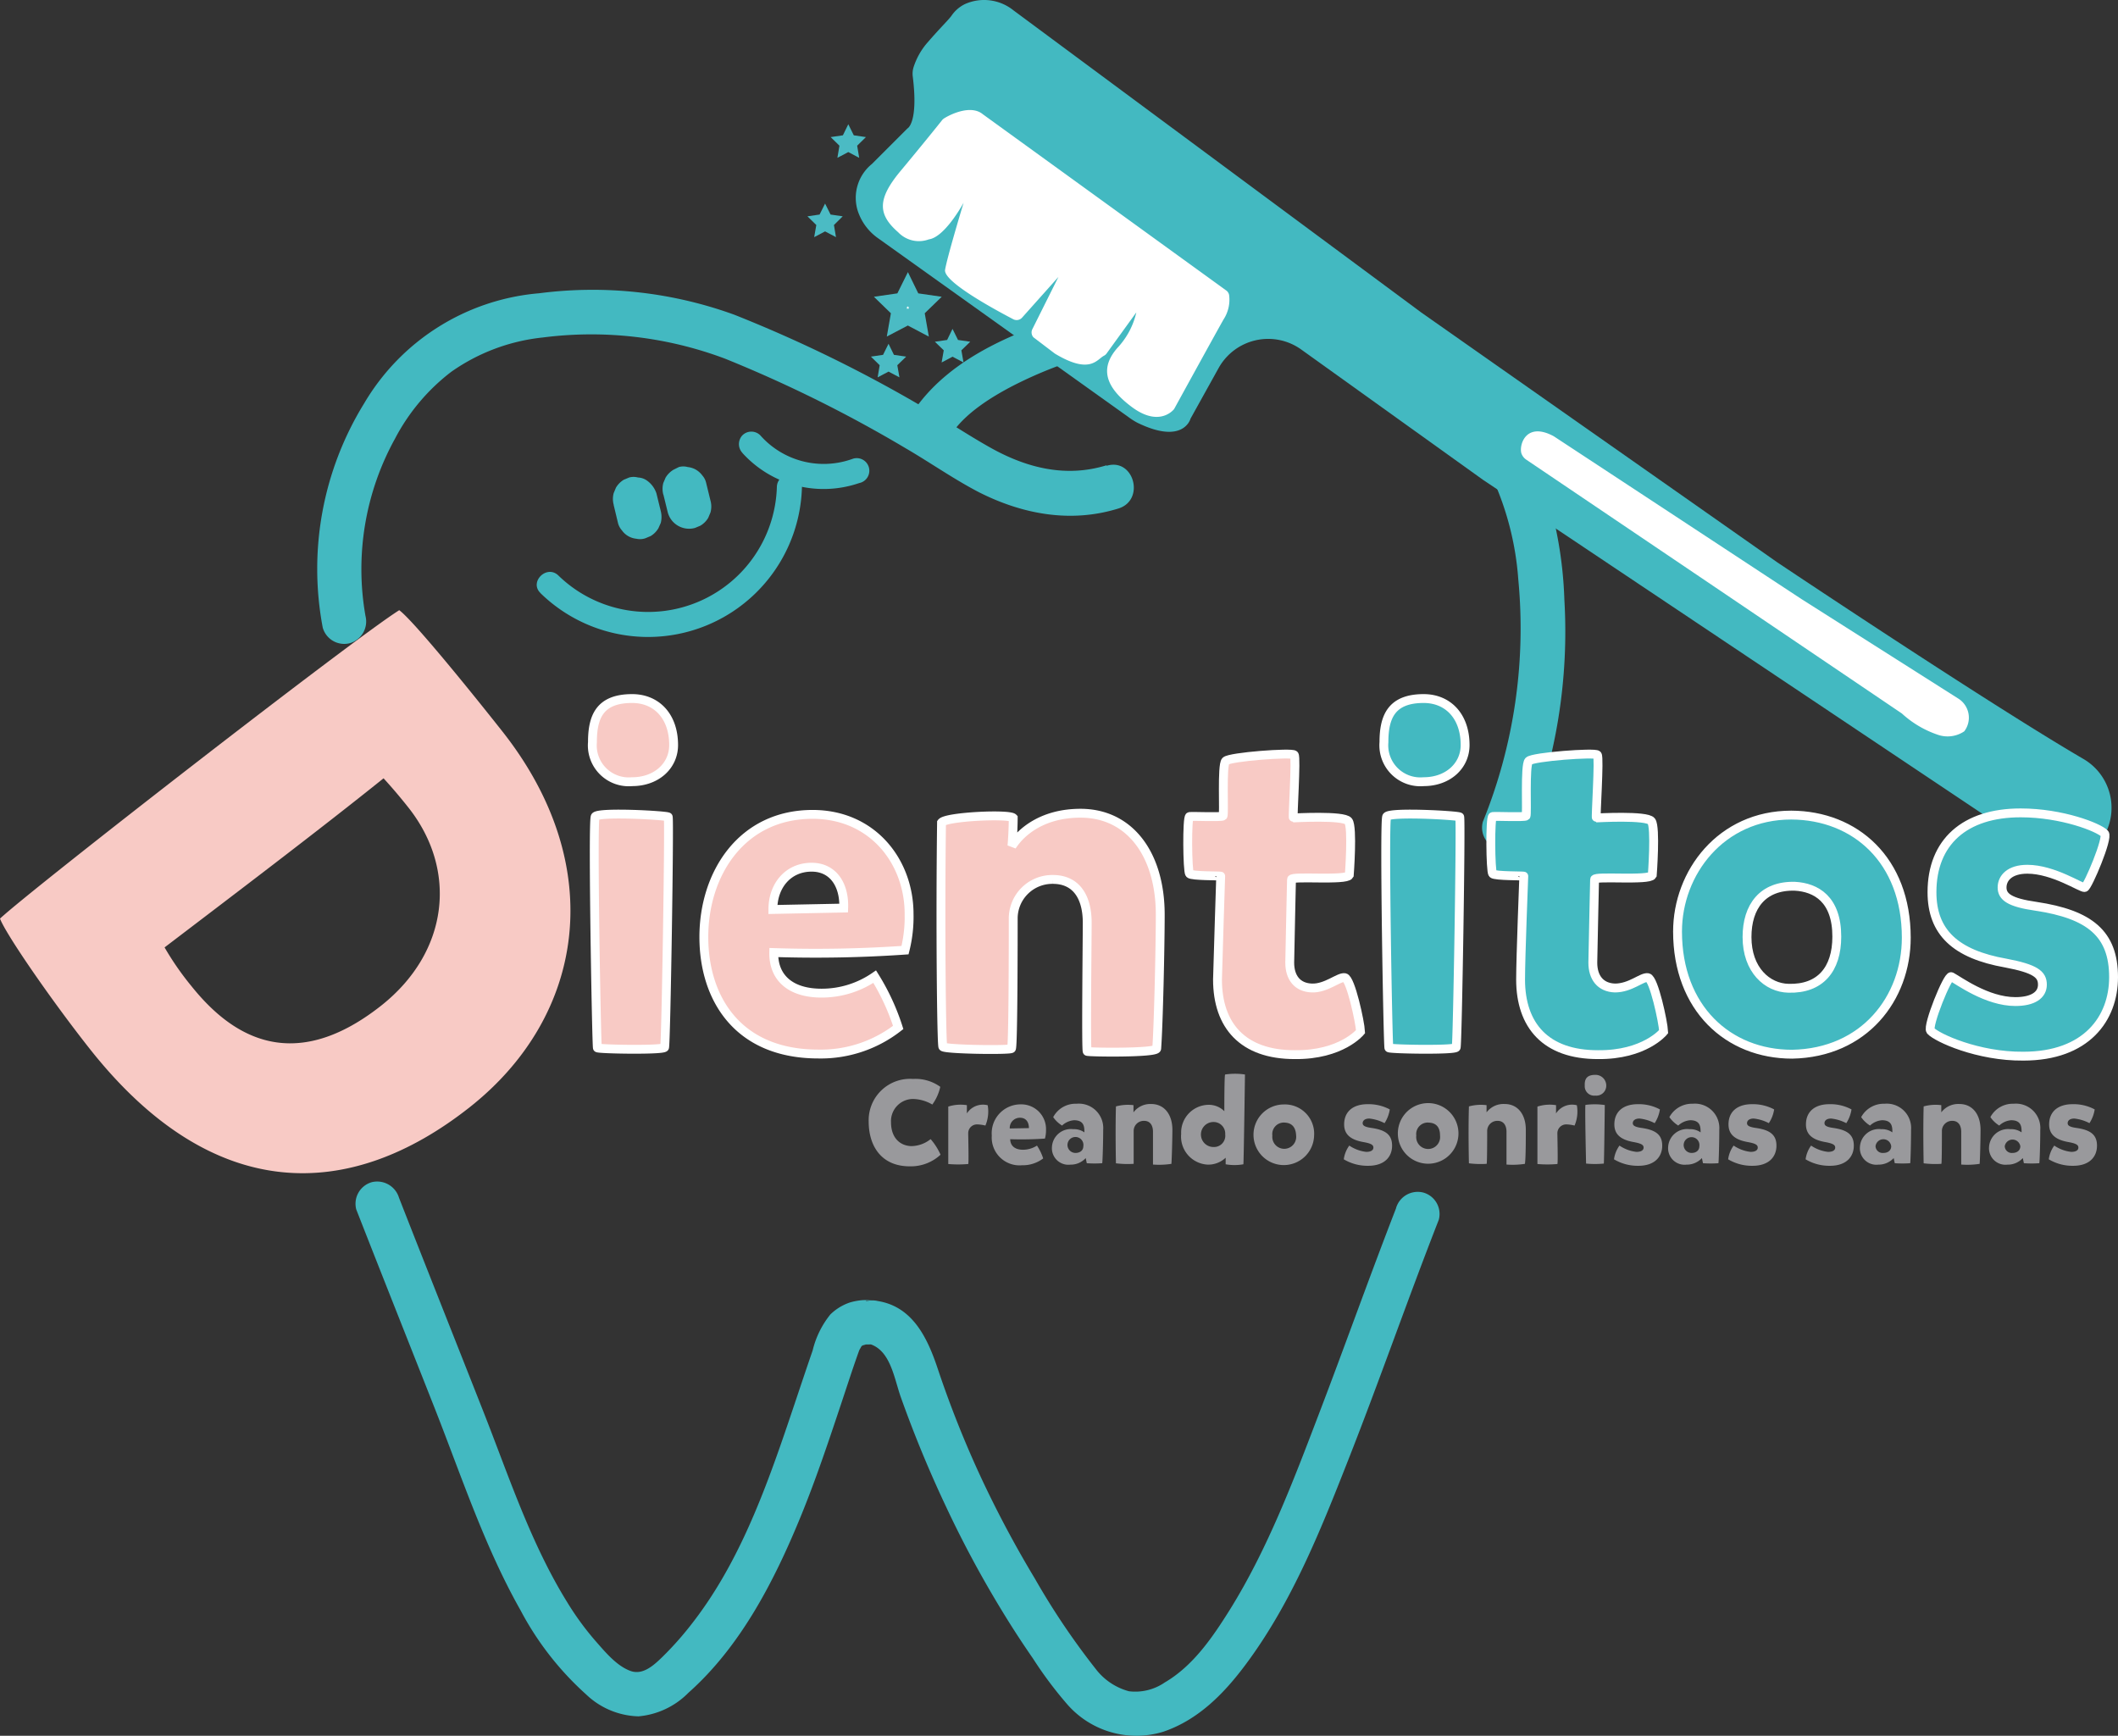 <svg xmlns="http://www.w3.org/2000/svg" width="238.99" height="195.85" viewBox="0 0 238.99 195.85">
  <rect x="0" y="0" width="238.99" height="195.85" fill="#333333" stroke="none"/>
  <g id="Capa_2" data-name="Capa 2" transform="translate(0 -0.002)">
    <g id="Capa_1" data-name="Capa 1">
      <path id="Trazado_98" data-name="Trazado 98" d="M61,66.94a17.37,17.37,0,0,0,29.49-12c.07-1.82-2.76-1.82-2.83,0A14.53,14.53,0,0,1,63,64.93c-1.32-1.26-3.33.75-2,2Z" fill="#43b9c1"/>
      <path id="Trazado_99" data-name="Trazado 99" d="M83.77,51.11a12.36,12.36,0,0,0,13.17,3.4,1.42,1.42,0,1,0-.75-2.73,9.55,9.55,0,0,1-10.41-2.67,1.43,1.43,0,0,0-2,0,1.45,1.45,0,0,0,0,2Z" fill="#43b9c1"/>
      <path id="Trazado_100" data-name="Trazado 100" d="M69.25,57l.48,2a2,2,0,0,0,.45.85,2.26,2.26,0,0,0,1.63.94,1.89,1.89,0,0,0,1-.05l.6-.25a2.48,2.48,0,0,0,.89-.9l.26-.59a2.72,2.72,0,0,0,0-1.33l-.49-2a2.87,2.87,0,0,0-1.15-1.5,1.85,1.85,0,0,0-.93-.29,1.89,1.89,0,0,0-1,0l-.6.25a2.56,2.56,0,0,0-.89.9l-.25.6a2.5,2.5,0,0,0,0,1.33Z" fill="#43b9c1"/>
      <path id="Trazado_101" data-name="Trazado 101" d="M74.86,55.82l.49,2a2.494,2.494,0,0,0,3.07,1.75l.6-.25a2.5,2.5,0,0,0,.9-.9l.25-.6a2.5,2.5,0,0,0,0-1.33l-.49-2a1.88,1.88,0,0,0-.44-.85,2.31,2.31,0,0,0-1.64-.94,1.86,1.86,0,0,0-1,0L76,53a2.59,2.59,0,0,0-.9.9l-.25.59a2.5,2.5,0,0,0,0,1.33Z" fill="#43b9c1"/>
      <path id="Trazado_102" data-name="Trazado 102" d="M102.88,129.32a3.57,3.57,0,0,0,2.13-.79,7.1,7.1,0,0,1,1.12,1.76,4.93,4.93,0,0,1-3.49,1.31c-3.15,0-4.62-2.25-4.62-5.06a4.67,4.67,0,0,1,5-4.8,4.8,4.8,0,0,1,3.08.89,5.39,5.39,0,0,1-.9,2A4.49,4.49,0,0,0,103,124a2.5,2.5,0,0,0-2.46,2.64C100.55,128.56,101.74,129.32,102.88,129.32Z" fill="#99999c"/>
      <path id="Trazado_103" data-name="Trazado 103" d="M111.19,127a4.35,4.35,0,0,0-.94-.13.99.99,0,0,0-1,1c0,.29.08,3.43,0,3.47a13,13,0,0,1-2.25,0v-6.48a4.55,4.55,0,0,1,2.1-.16c0,.28,0,.85,0,.93a2.16,2.16,0,0,1,2.35-.92A4.06,4.06,0,0,1,111.19,127Z" fill="#99999c"/>
      <path id="Trazado_104" data-name="Trazado 104" d="M115.44,129.73a2.92,2.92,0,0,0,1.57-.47,5.89,5.89,0,0,1,.7,1.45,3.79,3.79,0,0,1-2.38.77,3.14,3.14,0,0,1-3.42-3.35,3.26,3.26,0,0,1,3.24-3.52,2.79,2.79,0,0,1,2.88,2.86,3.73,3.73,0,0,1-.12,1,38.669,38.669,0,0,1-3.92.07C114,129.28,114.51,129.73,115.44,129.73Zm.66-2.44c0-.66-.31-1.17-1-1.17a1.14,1.14,0,0,0-1.16,1.21Z" fill="#99999c"/>
      <path id="Trazado_105" data-name="Trazado 105" d="M121.48,124.54a2.75,2.75,0,0,1,3,2.95c0,1.44-.07,3.68-.11,3.76a12.627,12.627,0,0,1-1.74,0l-.12-.58a2.28,2.28,0,0,1-1.72.74,1.86,1.86,0,0,1-2.09-2,2.14,2.14,0,0,1,2.41-2,2,2,0,0,1,1.25.36c0-.58,0-1.37-1.17-1.37a2.25,2.25,0,0,0-1.35.6,3.349,3.349,0,0,1-1-.95,2.85,2.85,0,0,1,2.64-1.51Zm-.13,5.55c.59,0,.89-.35.89-.75a.9.9,0,1,0-.89.75Z" fill="#99999c"/>
      <path id="Trazado_106" data-name="Trazado 106" d="M127.9,124.7v.81a2.36,2.36,0,0,1,2-.94c1.47,0,2.39,1.17,2.39,2.91,0,.9-.06,3.18-.11,3.84a9,9,0,0,1-2.08.08v-3.69c0-.73-.32-1.24-1-1.24a1.14,1.14,0,0,0-1.18,1.1v3.75a10.809,10.809,0,0,1-2-.06s-.08-3.57,0-6.42a5.12,5.12,0,0,1,1.98-.14Z" fill="#99999c"/>
      <path id="Trazado_107" data-name="Trazado 107" d="M133.28,127.94a3.13,3.13,0,0,1,3.13-3.28,2.47,2.47,0,0,1,1.74.72c0-.45,0-4.06.09-4.14a7.54,7.54,0,0,1,2.24,0s-.14,10-.18,10.13a5.68,5.68,0,0,1-2,0v-.74a2.85,2.85,0,0,1-2,.78A3.169,3.169,0,0,1,133.28,127.94Zm3.64,1.48a1.27,1.27,0,0,0,1.33-1.42,1.31,1.31,0,0,0-1.33-1.4,1.41,1.41,0,1,0,0,2.82Z" fill="#99999c"/>
      <path id="Trazado_108" data-name="Trazado 108" d="M148.28,128.14a3.42,3.42,0,1,1-3.44-3.52,3.3,3.3,0,0,1,3.44,3.52ZM145,126.67a1.3,1.3,0,0,0-1.43,1.46,1.349,1.349,0,1,0,2.68-.02C146.2,127,145.58,126.7,145,126.67Z" fill="#99999c"/>
      <path id="Trazado_109" data-name="Trazado 109" d="M151.63,130.81a3.38,3.38,0,0,1,.62-1.55,4.25,4.25,0,0,0,1.91.71c.54,0,.81-.19.81-.48s-.21-.46-1.09-.62c-1.51-.26-2.21-.89-2.21-2,0-1.44,1-2.28,2.64-2.28a5.07,5.07,0,0,1,2.51.59,3.94,3.94,0,0,1-.59,1.55,4.78,4.78,0,0,0-1.72-.52c-.52,0-.75.25-.75.52s.23.43,1,.54c1.6.23,2.32.78,2.32,2s-.81,2.27-2.7,2.27A5.22,5.22,0,0,1,151.63,130.81Z" fill="#99999c"/>
      <path id="Trazado_110" data-name="Trazado 110" d="M164.56,128.14A3.42,3.42,0,1,1,162.982,125a3.42,3.42,0,0,1,1.578,3.139Zm-3.32-1.47a1.3,1.3,0,0,0-1.43,1.46,1.35,1.35,0,1,0,2.68,0c0-1.13-.62-1.43-1.25-1.46Z" fill="#99999c"/>
      <path id="Trazado_111" data-name="Trazado 111" d="M167.74,124.7v.81a2.4,2.4,0,0,1,2.05-.94c1.47,0,2.38,1.17,2.38,2.91,0,.9,0,3.18-.1,3.84a9,9,0,0,1-2.08.08s0-3.21,0-3.69c0-.73-.33-1.24-1-1.24a1.14,1.14,0,0,0-1.18,1.1c0,.46,0,3.69-.06,3.75a10.711,10.711,0,0,1-2-.06s-.09-3.57,0-6.42a5.14,5.14,0,0,1,1.99-.14Z" fill="#99999c"/>
      <path id="Trazado_112" data-name="Trazado 112" d="M177.67,127a4.44,4.44,0,0,0-.94-.13,1,1,0,0,0-1,1c0,.29.08,3.43,0,3.47a13,13,0,0,1-2.25,0c0-.05,0-6.22,0-6.48a4.54,4.54,0,0,1,2.1-.16c0,.28,0,.85,0,.93a2.15,2.15,0,0,1,2.35-.92,4.06,4.06,0,0,1-.26,2.29Z" fill="#99999c"/>
      <path id="Trazado_113" data-name="Trazado 113" d="M180,121.28a1.21,1.21,0,0,1,1.24,1.34,1.12,1.12,0,0,1-1.24,1,1.06,1.06,0,0,1-1.18-1.13C178.79,121.81,179,121.28,180,121.28Zm1.08,3.4s-.07,6.52-.11,6.61a10.291,10.291,0,0,1-2,0s-.15-6.47-.07-6.62a8,8,0,0,1,2.15.01Z" fill="#99999c"/>
      <path id="Trazado_114" data-name="Trazado 114" d="M182.12,130.81a3.38,3.38,0,0,1,.62-1.55,4.19,4.19,0,0,0,1.91.71c.54,0,.81-.19.81-.48s-.22-.46-1.09-.62c-1.51-.26-2.21-.89-2.21-2,0-1.44,1-2.28,2.64-2.28a5,5,0,0,1,2.5.59,3.94,3.94,0,0,1-.59,1.55,4.78,4.78,0,0,0-1.71-.52c-.53,0-.76.25-.76.52s.23.43,1,.54c1.61.23,2.32.78,2.32,2s-.81,2.27-2.69,2.27A5.19,5.19,0,0,1,182.12,130.81Z" fill="#99999c"/>
      <path id="Trazado_115" data-name="Trazado 115" d="M191,124.54a2.75,2.75,0,0,1,3,2.95c0,1.44-.06,3.68-.1,3.76a12.63,12.63,0,0,1-1.74,0l-.12-.58a2.32,2.32,0,0,1-1.73.74,1.86,1.86,0,0,1-2.08-2,2.14,2.14,0,0,1,2.41-2,2,2,0,0,1,1.25.36c0-.58,0-1.37-1.17-1.37a2.22,2.22,0,0,0-1.35.6,3.37,3.37,0,0,1-1-.95,2.89,2.89,0,0,1,2.63-1.51Zm-.13,5.55c.59,0,.88-.35.88-.75a.89.89,0,1,0-.88.75Z" fill="#99999c"/>
      <path id="Trazado_116" data-name="Trazado 116" d="M195,130.81a3.38,3.38,0,0,1,.62-1.55,4.25,4.25,0,0,0,1.91.71c.54,0,.81-.19.81-.48s-.21-.46-1.09-.62c-1.51-.26-2.21-.89-2.21-2,0-1.44,1-2.28,2.64-2.28a5.07,5.07,0,0,1,2.51.59,3.81,3.81,0,0,1-.6,1.55,4.7,4.7,0,0,0-1.71-.52c-.52,0-.75.25-.75.52s.23.43,1,.54c1.6.23,2.32.78,2.32,2s-.81,2.27-2.7,2.27A5.19,5.19,0,0,1,195,130.81Z" fill="#99999c"/>
      <path id="Trazado_117" data-name="Trazado 117" d="M203.74,130.81a3.38,3.38,0,0,1,.62-1.55,4.19,4.19,0,0,0,1.91.71c.54,0,.81-.19.81-.48s-.22-.46-1.09-.62c-1.51-.26-2.21-.89-2.21-2,0-1.44,1-2.28,2.64-2.28a5,5,0,0,1,2.5.59,3.94,3.94,0,0,1-.59,1.55,4.78,4.78,0,0,0-1.71-.52c-.53,0-.75.25-.75.52s.22.43,1,.54c1.6.23,2.31.78,2.31,2s-.81,2.27-2.69,2.27A5.19,5.19,0,0,1,203.74,130.81Z" fill="#99999c"/>
      <path id="Trazado_118" data-name="Trazado 118" d="M212.64,124.54a2.75,2.75,0,0,1,3,2.95c0,1.44-.06,3.68-.1,3.76a12.63,12.63,0,0,1-1.74,0l-.12-.58a2.32,2.32,0,0,1-1.73.74,1.86,1.86,0,0,1-2.08-2,2.14,2.14,0,0,1,2.41-2,2,2,0,0,1,1.25.36c0-.58,0-1.37-1.17-1.37a2.22,2.22,0,0,0-1.35.6,3.37,3.37,0,0,1-1-.95,2.89,2.89,0,0,1,2.63-1.51Zm-.13,5.55c.59,0,.89-.35.89-.75a.89.89,0,0,0-1.77,0,.8.8,0,0,0,.88.75Z" fill="#99999c"/>
      <path id="Trazado_119" data-name="Trazado 119" d="M219.05,124.7v.81a2.4,2.4,0,0,1,2.05-.94c1.47,0,2.38,1.17,2.38,2.91,0,.9-.05,3.18-.1,3.84a9,9,0,0,1-2.08.08s0-3.21,0-3.69c0-.73-.33-1.24-1-1.24a1.14,1.14,0,0,0-1.18,1.1c0,.46,0,3.69-.06,3.75a10.71,10.71,0,0,1-2-.06s-.08-3.57,0-6.42A5.08,5.08,0,0,1,219.05,124.7Z" fill="#99999c"/>
      <path id="Trazado_120" data-name="Trazado 120" d="M227.22,124.54a2.75,2.75,0,0,1,3,2.95c0,1.44-.07,3.68-.11,3.76a12.63,12.63,0,0,1-1.74,0l-.12-.58a2.28,2.28,0,0,1-1.72.74,1.86,1.86,0,0,1-2.09-2,2.15,2.15,0,0,1,2.41-2,2,2,0,0,1,1.26.36c0-.58,0-1.37-1.18-1.37a2.21,2.21,0,0,0-1.34.6,3.37,3.37,0,0,1-1-.95,2.86,2.86,0,0,1,2.63-1.51Zm-.14,5.55c.59,0,.89-.35.89-.75a.89.89,0,0,0-1.76,0,.79.79,0,0,0,.87.75Z" fill="#99999c"/>
      <path id="Trazado_121" data-name="Trazado 121" d="M231.18,130.81a3.38,3.38,0,0,1,.62-1.55,4.19,4.19,0,0,0,1.91.71c.54,0,.81-.19.81-.48s-.22-.46-1.09-.62c-1.51-.26-2.21-.89-2.21-2,0-1.44,1-2.28,2.64-2.28a5,5,0,0,1,2.5.59,3.94,3.94,0,0,1-.59,1.55,4.78,4.78,0,0,0-1.71-.52c-.53,0-.75.25-.75.52s.22.43,1,.54c1.6.23,2.31.78,2.31,2s-.81,2.27-2.69,2.27A5.19,5.19,0,0,1,231.18,130.81Z" fill="#99999c"/>
      <path id="Trazado_122" data-name="Trazado 122" d="M157.54,136.3c-3,7.72-5.77,15.53-8.73,23.27-2.87,7.52-5.76,15.17-10,22-1.94,3.1-4.14,6.37-7.37,8.26a5.87,5.87,0,0,1-4.05,1,7,7,0,0,1-3.73-2.49,82.55,82.55,0,0,1-6.88-10.21A123.4,123.4,0,0,1,110.83,167a117.3,117.3,0,0,1-5-12.51c-1.13-3.4-2.78-7.05-6.78-7.69a2.62,2.62,0,0,0-2.83,1.15,2.51,2.51,0,0,0,.4,3h0l-.64-1.1h0l1.75-3.07c.15-.06,1.13-.1.15-.08a4.9,4.9,0,0,0-.54,0,6.93,6.93,0,0,0-1.43.26,5.79,5.79,0,0,0-2.21,1.35,10.25,10.25,0,0,0-2,4.06c-1.23,3.56-2.39,7.15-3.63,10.7-2.45,7-5.28,14-9.81,19.89a36.76,36.76,0,0,1-3.52,4c-.93.9-2.17,2.07-3.56,1.59-1.57-.55-2.86-2.12-3.92-3.32A32.3,32.3,0,0,1,64,180.78c-4.15-6.7-6.63-14.35-9.51-21.64-3.15-8-6.34-16-9.47-24a2.57,2.57,0,0,0-3.07-1.75,2.53,2.53,0,0,0-1.75,3.08c2.89,7.38,5.82,14.74,8.73,22.12,3.06,7.73,5.7,15.85,9.81,23.11a34.2,34.2,0,0,0,7.4,9.49,8.88,8.88,0,0,0,5.9,2.47A9,9,0,0,0,77.68,191c5.89-5.23,9.68-12.61,12.63-19.79,1.69-4.11,3.1-8.32,4.51-12.54.67-2,1.31-4,2-5.94.06-.16.11-.32.18-.48-.11.25,0,0,.06-.08a4.231,4.231,0,0,1,.25-.42c-.2.28.23-.07.06,0-.32.13.23,0,.33-.05a6.19,6.19,0,0,0,1.36-.11,2.6,2.6,0,0,0,1.74-3.07,2.34,2.34,0,0,0-.67-1.15l-2.43,4.18c2.74.44,3.15,3.85,3.94,6.08a134.508,134.508,0,0,0,5.14,12.44A121.161,121.161,0,0,0,113,181.65q1.69,2.79,3.55,5.47a45.121,45.121,0,0,0,3.89,5.2,10.35,10.35,0,0,0,10.81,3.08c4-1.35,6.93-4.38,9.37-7.67,5.11-6.88,8.34-14.92,11.45-22.84,3.55-9,6.74-18.21,10.28-27.26a2.51,2.51,0,0,0-1.75-3.07,2.55,2.55,0,0,0-3.07,1.74Z" fill="#43b9c1"/>
      <path id="Trazado_123" data-name="Trazado 123" d="M172.23,94.06a61.31,61.31,0,0,0,4.29-26.39,46,46,0,0,0-2.26-12.85,37.5,37.5,0,0,0-6.52-11.42,34.89,34.89,0,0,0-22.83-12.65,37.54,37.54,0,0,0-15.65,2c-1.54.51-3,1.25-4.58,1.7-.73.2-1.47.37-2.2.58-7,2-15,5-19.3,11.21a2.52,2.52,0,0,0,.9,3.42,2.55,2.55,0,0,0,3.42-.89c1.49-2.13,4.19-3.89,6.82-5.25a48.11,48.11,0,0,1,8.12-3.25c1.34-.42,2.73-.7,4-1.16,2.4-.84,4.71-1.81,7.19-2.44a32.71,32.71,0,0,1,7.49-1.08c8-.18,15.54,3.46,21.08,9.16a33.36,33.36,0,0,1,9.12,20.63,58.05,58.05,0,0,1-4,27.35,2.52,2.52,0,0,0,1.75,3.08,2.56,2.56,0,0,0,3.07-1.75Z" fill="#43b9c1"/>
      <path id="Trazado_124" data-name="Trazado 124" d="M124.86,52.5c-4.53,1.4-8.91.34-13-1.93-2.5-1.39-4.88-3-7.36-4.44A154.82,154.82,0,0,0,82.85,35.51a46.86,46.86,0,0,0-22-2.42A25.39,25.39,0,0,0,41.1,45.5a35.58,35.58,0,0,0-4.68,25.33,2.52,2.52,0,0,0,3.07,1.74,2.55,2.55,0,0,0,1.75-3.07,30.46,30.46,0,0,1,3.33-20,22.77,22.77,0,0,1,6.34-7.54,21.87,21.87,0,0,1,10.35-3.88,42.9,42.9,0,0,1,20.55,2.39,149.549,149.549,0,0,1,20.33,10.08c2.79,1.62,5.47,3.51,8.34,5,4.93,2.49,10.35,3.49,15.71,1.83,3.07-.94,1.76-5.77-1.33-4.82Z" fill="#43b9c1"/>
      <path id="Trazado_125" data-name="Trazado 125" d="M114.37,1.18l46,34.08,40.2,28.21s23.58,15.78,34.49,22.15a6.38,6.38,0,0,1,1.07,10.29l-.69.57s-1.29,1.81-6.16-.94a4,4,0,0,1-.44-.27L167.35,54.15,146.83,39.44a6.4,6.4,0,0,0-9.33,2.1l-3.16,5.69s-.76,3-5.94.5a6.78,6.78,0,0,1-.86-.52L99.12,26.91a6.09,6.09,0,0,1-2.35-3.17,4.92,4.92,0,0,1,1.63-5.25l4-4s1.25-.62.59-5.89a2.49,2.49,0,0,1,.09-1,7.88,7.88,0,0,1,1.44-2.64c1.6-1.86,2.45-2.64,2.85-3.19A3.88,3.88,0,0,1,108.91.45a5.29,5.29,0,0,1,5.46.73Z" fill="#43b9c1"/>
      <path id="Trazado_126" data-name="Trazado 126" d="M110.91,12.9l27.46,19.88a.8.8,0,0,1,.32.51,4.08,4.08,0,0,1-.63,2.76c-1,1.77-5.14,9.31-5.55,10.06a.54.54,0,0,1-.09.12c-.3.33-1.88,1.82-4.74-.33-3.19-2.39-3.46-4.52-1.59-6.65a8.64,8.64,0,0,0,2.13-4l-3.38,4.67a.82.82,0,0,1-.27.22c-.82.43-1.57,2.15-5.54-.24l-2.42-1.84a.82.82,0,0,1-.12-.92l2.94-5.89-4.1,4.59a.82.82,0,0,1-1,.18c-1.91-1-7.91-4.22-7.69-5.57s1.81-6.65,2.09-7.57h0c-.38.69-2.26,3.9-3.92,4.13a3.23,3.23,0,0,1-3.46-.8c-2.29-2-2.4-3.72.27-6.92,2.35-2.82,4.29-5.23,4.7-5.75a.91.91,0,0,1,.21-.18C107.08,13,109.51,11.73,110.91,12.9Z" fill="#fff"/>
      <path id="Trazado_127" data-name="Trazado 127" d="M175.33,49.23,203.28,67.6l17.65,11.2a2.54,2.54,0,0,1,.71,3.72,3.36,3.36,0,0,1-3,.38,11.35,11.35,0,0,1-4-2.36.709.709,0,0,0-.09-.07l-21-14.2L172.21,51.86a1.42,1.42,0,0,1-.53-.68C171.37,50.28,172.14,47.5,175.33,49.23Z" fill="#fff"/>
      <path id="Trazado_128" data-name="Trazado 128" d="M71.33,78.82c2.75,0,4.68,2,4.68,5.25,0,2.33-1.93,4.13-4.68,4.13a4.11,4.11,0,0,1-4.48-4.45C66.85,80.89,67.66,78.82,71.33,78.82ZM75.4,92.18c.15.21-.25,25.66-.41,26s-7.48.21-7.58.05-.56-25.5-.25-26.08S75.2,92,75.4,92.18Z" fill="#f8cac5" stroke="#fff" stroke-width="1"/>
      <path id="Trazado_129" data-name="Trazado 129" d="M92.7,112.06a10.55,10.55,0,0,0,6-1.86,25.56,25.56,0,0,1,2.65,5.73,14.18,14.18,0,0,1-9,3c-9.22,0-12.93-6.41-12.93-13.2,0-7.16,4.27-13.84,12.27-13.84,6.76,0,10.89,5.31,10.89,11.24a15.34,15.34,0,0,1-.46,4.08,146.554,146.554,0,0,1-14.81.27C87.26,110.31,89.19,112.06,92.7,112.06Zm2.5-9.6c.1-2.59-1.17-4.61-3.62-4.61-2.64,0-4.37,2.07-4.37,4.77Z" fill="#f8cac5" stroke="#fff" stroke-width="1"/>
      <path id="Trazado_130" data-name="Trazado 130" d="M114.33,92.29c0,1.11-.1,2.86-.15,3.18,1.12-1.75,3.61-3.71,7.74-3.71,5.54,0,9,4.61,9,11.45,0,3.55-.2,12.51-.4,15.1-.05.53-7.69.43-7.84.32s0-12.61,0-14.52c0-2.87-1.22-4.88-3.87-4.88a4.41,4.41,0,0,0-4.48,4.35c0,1.8,0,14.52-.2,14.73s-7.58.11-7.74-.21-.3-14-.15-25.28C106.75,92.13,113.87,91.81,114.33,92.29Z" fill="#f8cac5" stroke="#fff" stroke-width="1"/>
      <path id="Trazado_131" data-name="Trazado 131" d="M145.53,108.61c0,1.7.86,2.81,2.49,2.87s3.06-1.28,3.72-1.17,1.73,5,1.78,6.1c0,0-2.14,2.65-7.43,2.59-5.85,0-8.71-3.28-8.71-8.48.06-2.49.36-11.61.36-11.66s-3.26,0-3.51-.27-.31-6.41,0-6.46,3.61.1,3.77-.06-.16-5.72.3-6.2,7.48-1,7.74-.69-.21,7.11-.1,7.11,5.7-.32,6.21.37.1,6.09.1,6.09c-.36.64-6.52.06-6.52.48C145.73,99.49,145.58,105.54,145.53,108.61Z" fill="#f8cac5" stroke="#fff" stroke-width="1"/>
      <path id="Trazado_132" data-name="Trazado 132" d="M160.64,78.82c2.75,0,4.68,2,4.68,5.25,0,2.33-1.93,4.13-4.68,4.13a4.12,4.12,0,0,1-4.48-4.45C156.16,80.89,157,78.82,160.64,78.82Zm4.07,13.36c.16.21-.25,25.66-.4,26s-7.48.21-7.59.05-.56-25.5-.25-26.08S164.51,92,164.71,92.18Z" fill="#43b9c1" stroke="#fff" stroke-width="1"/>
      <path id="Trazado_133" data-name="Trazado 133" d="M179.73,108.61c0,1.7.86,2.81,2.49,2.87,1.78,0,3.05-1.28,3.72-1.17s1.73,5,1.78,6.1c0,0-2.14,2.65-7.43,2.59-5.86,0-8.71-3.28-8.71-8.48,0-2.49.36-11.61.36-11.66s-3.26,0-3.51-.27-.31-6.41,0-6.46,3.61.1,3.76-.06-.15-5.72.31-6.2,7.48-1,7.74-.69-.21,7.11-.11,7.11,5.7-.32,6.21.37.1,6.09.1,6.09c-.35.64-6.51.06-6.51.48C179.93,99.49,179.78,105.54,179.73,108.61Z" fill="#43b9c1" stroke="#fff" stroke-width="1"/>
      <path id="Trazado_134" data-name="Trazado 134" d="M215.1,105.8c0,6.84-4.74,13-12.88,13.15-7.23,0-12.93-5.2-12.93-13.84,0-6.62,4.89-13.14,12.83-13.14C209.35,92,215.1,97.06,215.1,105.8ZM202.53,100c-3.62-.1-5.4,2.28-5.4,5.73,0,3.71,2.29,5.73,4.68,5.78,3.57.1,5.45-2.12,5.45-5.83C207.26,101.46,204.92,100.13,202.53,100Z" fill="#43b9c1" stroke="#fff" stroke-width="1"/>
      <path id="Trazado_135" data-name="Trazado 135" d="M217.84,116.3c-.4-.53,1.94-6.31,2.34-6.1.82.43,4,2.81,7.23,2.81,2,0,3.05-.74,3.05-1.91s-.81-1.8-4.12-2.43c-5.7-1-8.34-3.5-8.34-8,0-5.67,3.71-8.95,10-8.95,4.68,0,8.81,1.64,9.47,2.33.46.47-1.89,6-2.24,6.09s-3.51-2.06-6.47-2.06c-2,0-2.85,1-2.85,2.06s.87,1.7,3.82,2.12c6.06.91,8.76,3.08,8.76,8,0,4.66-3.06,8.91-10.18,8.91C223.19,119.22,218.56,117.09,217.84,116.3Z" fill="#43b9c1" stroke="#fff" stroke-width="1"/>
      <path id="Trazado_136" data-name="Trazado 136" d="M45.05,68.85C46.6,70,52.69,77.47,56.71,82.56c11.9,15.1,9.37,32.05-3.72,42.38C39.51,135.57,24.08,136,10.14,118.36,5.81,112.88.67,105.43,0,103.65,3.61,100.28,39.87,72.1,45.05,68.85ZM46.1,91.14c-1.17-1.48-2.1-2.53-2.82-3.32-7.37,5.92-17.2,13.36-24.71,19.08a32.559,32.559,0,0,0,3,4.33c4,5,10.93,10.53,21.44,2.24C50.67,107.41,51.65,98.17,46.1,91.14Z" fill="#f8cac5"/>
      <path id="Trazado_137" data-name="Trazado 137" d="M102.44,32.63l.61,1.25,1.38.2-1,.97.24,1.37-1.23-.65-1.24.65.24-1.37-1-.97,1.38-.2Z" fill="#fff" stroke="#4bbbc4" stroke-width="1.7"/>
      <path id="Trazado_138" data-name="Trazado 138" d="M93.1,22.97l.62,1.24,1.37.2-.99.98.23,1.37-1.23-.65-1.23.65.24-1.37-1-.98,1.37-.2Z" fill="#4bbbc4"/>
      <path id="Trazado_139" data-name="Trazado 139" d="M100.26,38.79l.61,1.25,1.38.2-1,.97.24,1.37-1.23-.65-1.23.65.23-1.37-.99-.97,1.37-.2Z" fill="#4bbbc4"/>
      <path id="Trazado_140" data-name="Trazado 140" d="M95.72,14.02l.62,1.25,1.37.2-.99.97.23,1.37-1.23-.65-1.23.65.23-1.37-.99-.97,1.38-.2Z" fill="#4bbbc4"/>
      <path id="Trazado_141" data-name="Trazado 141" d="M107.48,37.11l.62,1.25,1.38.2-1,.97.24,1.37-1.24-.65-1.23.65.24-1.37-1-.97,1.38-.2Z" fill="#4bbbc4"/>
    </g>
  </g>
</svg>
